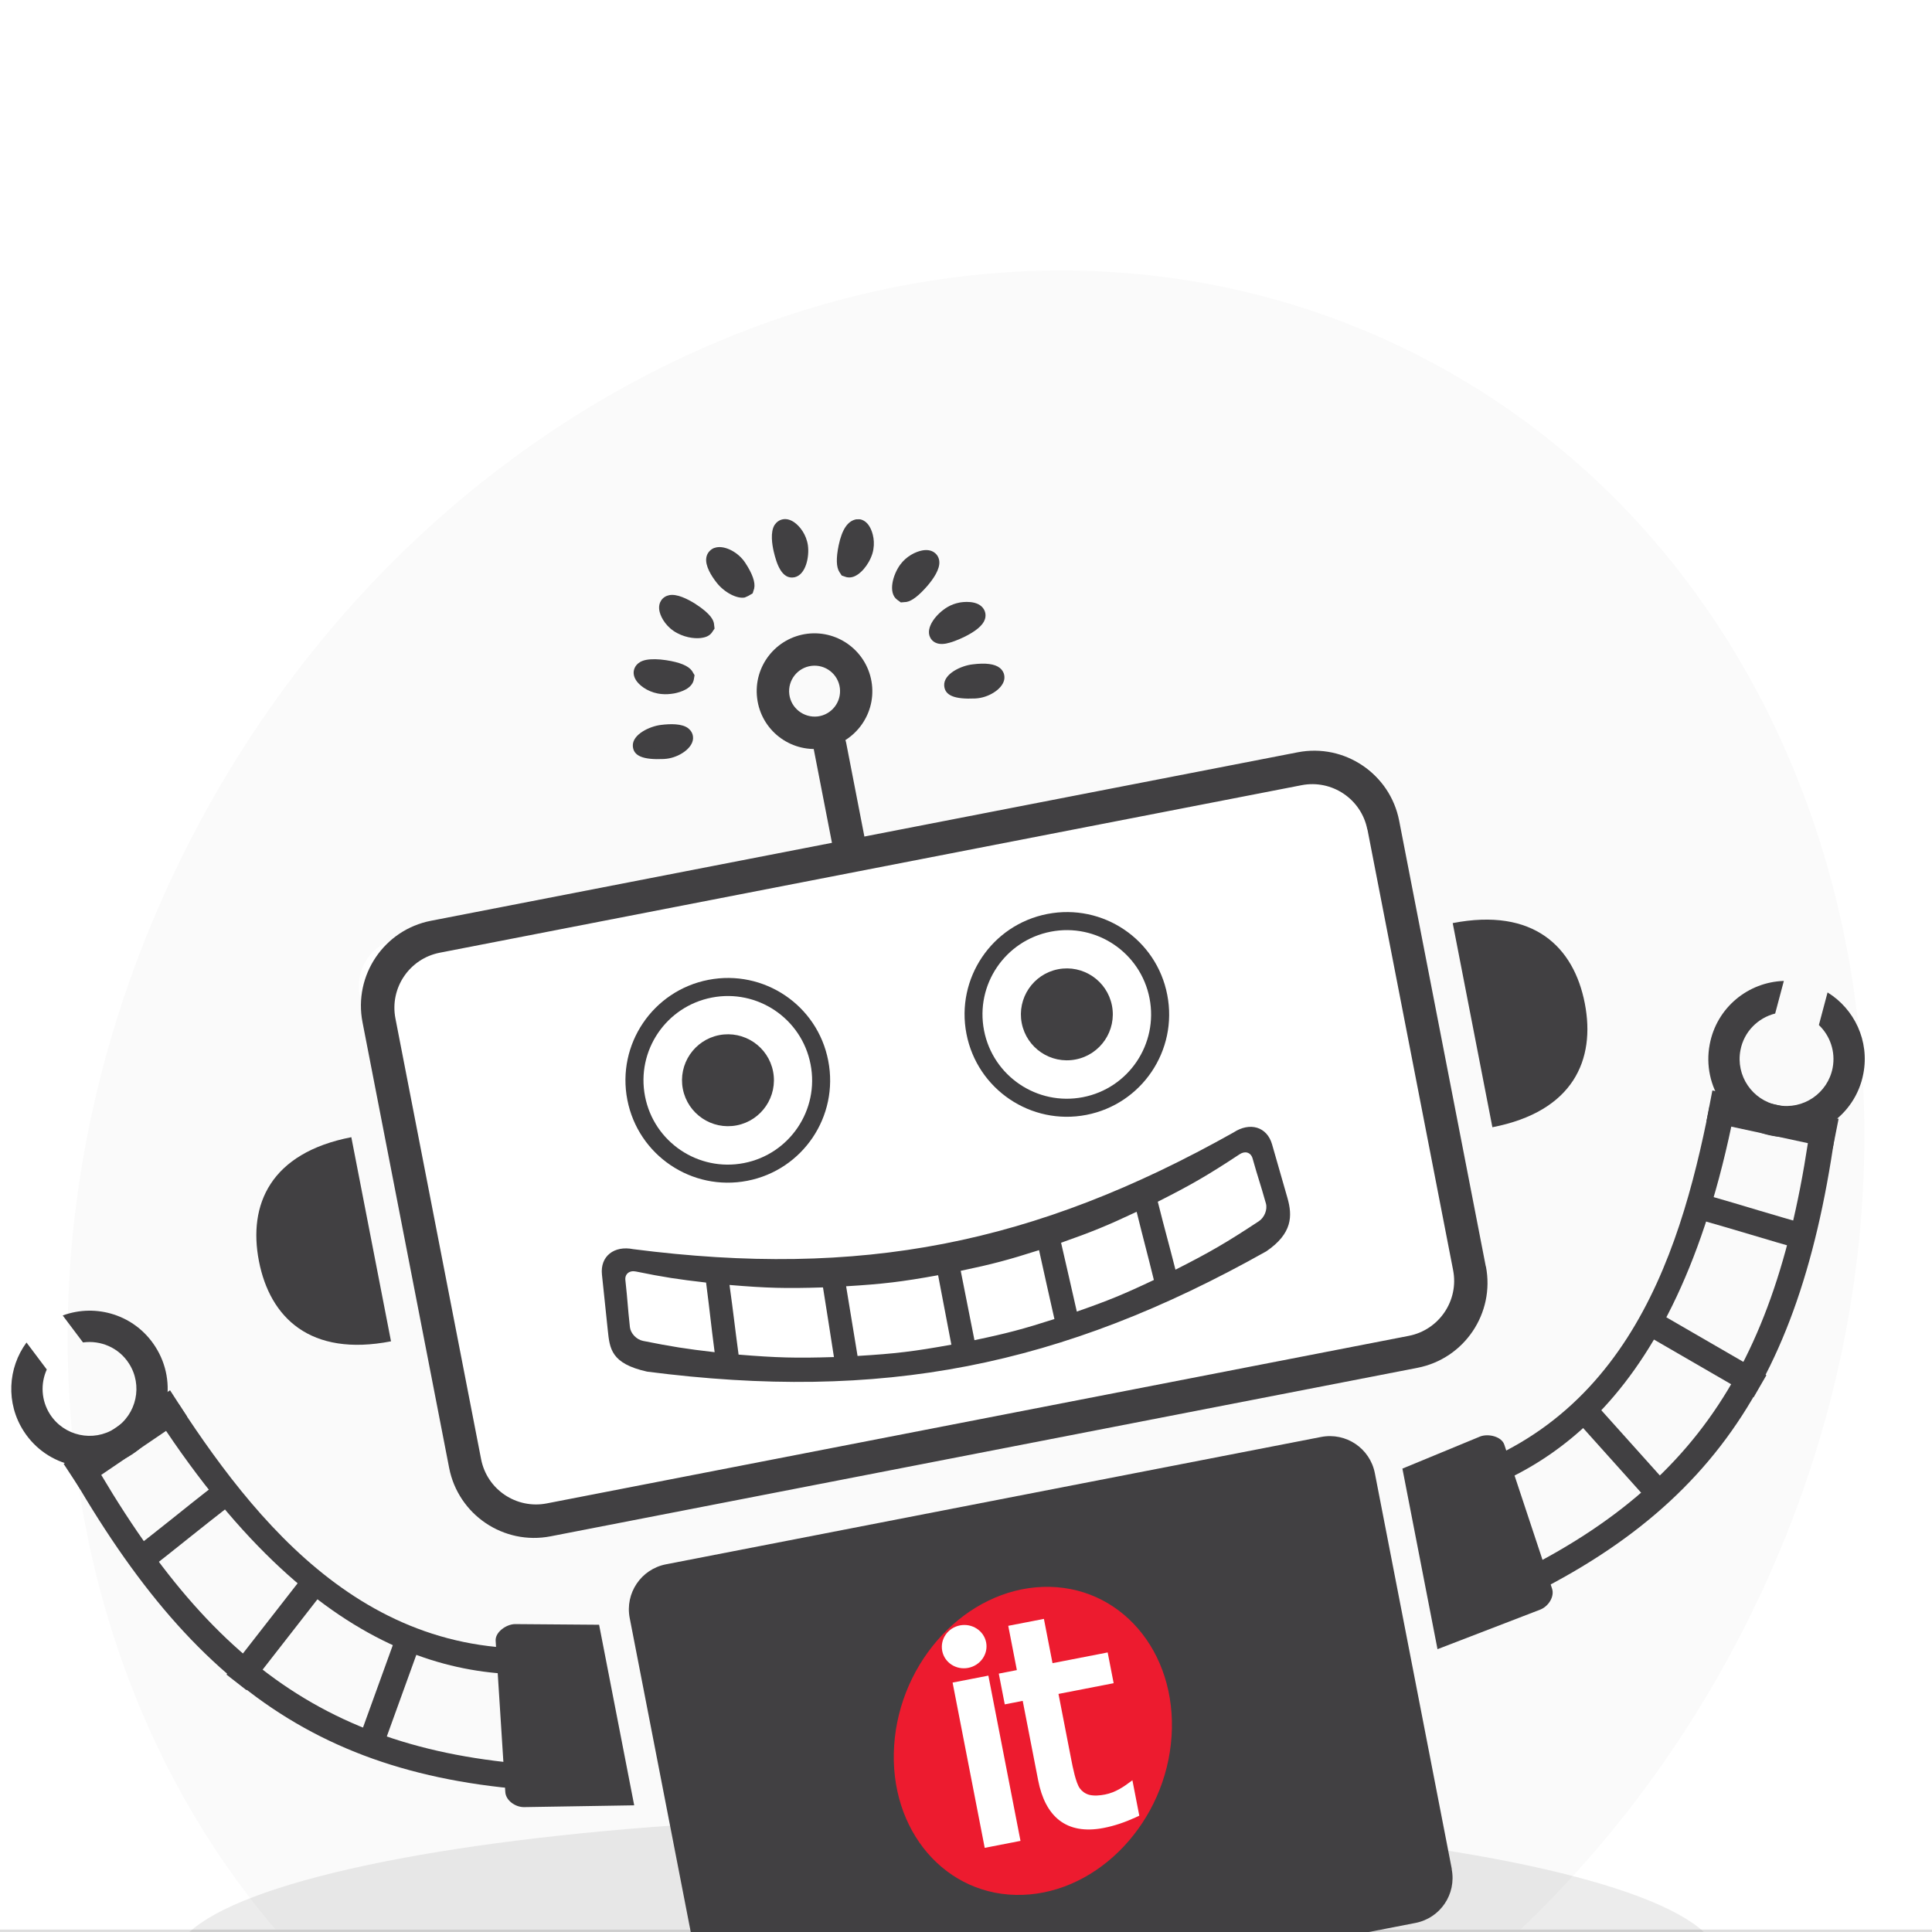 <svg width="160" height="160" viewBox="0 0 160 160" fill="none" xmlns="http://www.w3.org/2000/svg">
<g clip-path="url(#clip0_997_9779)">
<path d="M144.144 135.402C123.338 175.638 77.754 193.481 42.328 175.254C6.903 157.028 -4.949 109.635 15.856 69.398C36.662 29.162 82.246 11.319 117.672 29.546C153.098 47.772 164.949 95.165 144.144 135.402Z" fill="#FAFAFA"/>
<line y1="160.3" x2="160" y2="160.3" stroke="#DEDEDE"/>
<g opacity="0.1" filter="url(#filter0_f_997_9779)">
<ellipse cx="78.4" cy="162.4" rx="64" ry="12" fill="#3E3E3E"/>
</g>
<rect x="29.027" y="78.49" width="86.667" height="49.333" rx="4" transform="rotate(-11 29.027 78.49)" fill="white"/>
<path d="M97.076 167.454L96.209 162.995C95.999 161.915 96.702 160.873 97.782 160.663L105.928 159.08C106.959 158.879 108.036 159.503 108.383 160.495L109.898 164.849C110.081 165.368 110.035 165.923 109.763 166.377C109.501 166.829 109.05 167.153 108.505 167.259L99.398 169.029C98.328 169.237 97.286 168.534 97.076 167.454ZM98.107 162.338C97.949 162.369 97.855 162.521 97.884 162.669L98.751 167.129C98.78 167.277 98.933 167.381 99.082 167.352L108.189 165.582C108.219 165.576 108.269 165.567 108.291 165.521C108.315 165.486 108.295 165.438 108.289 165.408L106.773 161.044C106.704 160.852 106.45 160.706 106.252 160.744L98.106 162.328L98.107 162.338Z" fill="#414042"/>
<path d="M95.776 160.765L94.799 155.741C94.591 154.67 95.291 153.619 96.372 153.409L103.556 152.012C104.597 151.81 105.667 152.445 106.004 153.439L107.658 158.352C107.83 158.864 107.773 159.42 107.511 159.872C107.25 160.324 106.788 160.65 106.263 160.752L98.117 162.336C97.027 162.548 95.984 161.835 95.776 160.765ZM96.697 155.084C96.539 155.114 96.445 155.266 96.474 155.415L97.45 160.439C97.479 160.588 97.633 160.692 97.782 160.663L105.928 159.08C105.967 159.072 106.017 159.062 106.039 159.017C106.063 158.981 106.053 158.932 106.046 158.892L104.391 153.979C104.325 153.796 104.08 153.649 103.882 153.687L96.697 155.084Z" fill="#414042"/>
<path d="M79.625 165.93L71.479 167.514C70.944 167.618 70.406 167.496 69.982 167.167C69.57 166.846 69.309 166.352 69.277 165.813L68.97 160.638C68.91 159.59 69.674 158.598 70.705 158.398L77.889 157.001C78.97 156.791 80.013 157.504 80.221 158.574L81.198 163.599C81.406 164.669 80.705 165.72 79.625 165.93ZM71.04 160.071C70.852 160.107 70.669 160.328 70.677 160.532L70.984 165.707C70.992 165.747 70.999 165.787 71.027 165.822C71.064 165.856 71.114 165.847 71.153 165.839L79.3 164.255C79.448 164.227 79.552 164.073 79.523 163.924L78.546 158.9C78.518 158.751 78.364 158.647 78.215 158.676L71.04 160.071Z" fill="#414042"/>
<path d="M80.64 55.916C81.523 55.806 82.269 55.887 82.29 56.099C82.311 56.311 81.615 56.909 80.727 56.948C79.84 56.987 79.1 56.884 79.089 56.721C79.078 56.559 79.756 56.026 80.64 55.916Z" fill="#414042"/>
<path d="M80.737 57.368C78.699 57.466 78.67 56.947 78.662 56.743C78.635 56.182 79.655 55.665 80.379 55.525C80.448 55.511 80.508 55.499 80.577 55.486C80.918 55.44 82.049 55.334 82.485 55.671C82.607 55.77 82.683 55.899 82.691 56.042C82.757 56.595 81.912 57.17 81.109 57.326C80.991 57.349 80.87 57.363 80.737 57.368ZM80.689 56.328C80.43 56.368 80.196 56.434 79.997 56.524C80.195 56.537 80.431 56.533 80.696 56.522C81.023 56.51 81.311 56.403 81.523 56.279C81.317 56.278 81.03 56.282 80.689 56.328Z" fill="#414042"/>
<path d="M80.747 57.417C78.657 57.515 78.625 56.976 78.61 56.743C78.578 56.152 79.624 55.61 80.367 55.465C80.437 55.452 80.506 55.438 80.577 55.435C81.019 55.38 82.091 55.284 82.528 55.631C82.662 55.739 82.741 55.878 82.762 56.038C82.82 56.603 81.94 57.206 81.127 57.364C81 57.399 80.869 57.414 80.747 57.417Z" fill="#414042"/>
<path d="M80.768 57.845C79.035 57.925 78.241 57.596 78.194 56.772C78.14 55.805 79.583 55.134 80.528 55.022C81.622 54.882 82.382 54.981 82.796 55.312C83.014 55.485 83.156 55.736 83.178 56.009C83.264 56.825 82.221 57.594 81.2 57.792C81.061 57.819 80.921 57.836 80.768 57.845ZM79.028 56.723C79.039 56.937 79.719 57.051 80.707 57.003C81.591 56.945 82.35 56.355 82.33 56.091C82.32 56.042 82.303 56.004 82.255 55.972C82.086 55.841 81.514 55.756 80.619 55.858C80.559 55.87 80.5 55.882 80.45 55.891C79.677 56.041 79.019 56.519 79.028 56.723Z" fill="#414042"/>
<path d="M54.864 60.926C55.747 60.816 56.493 60.898 56.514 61.109C56.534 61.321 55.838 61.92 54.951 61.958C54.064 61.997 53.324 61.894 53.313 61.732C53.292 61.571 53.97 61.038 54.864 60.926Z" fill="#414042"/>
<path d="M54.961 62.378C52.923 62.476 52.892 61.947 52.885 61.753C52.858 61.193 53.879 60.675 54.602 60.535C54.672 60.521 54.731 60.51 54.801 60.496C55.141 60.451 56.282 60.342 56.708 60.681C56.831 60.781 56.907 60.91 56.914 61.052C56.98 61.605 56.136 62.181 55.333 62.337C55.214 62.36 55.084 62.375 54.961 62.378ZM54.913 61.338C54.653 61.379 54.419 61.445 54.221 61.535C54.419 61.547 54.645 61.545 54.92 61.532C55.246 61.52 55.534 61.413 55.747 61.289C55.531 61.29 55.254 61.293 54.913 61.338Z" fill="#414042"/>
<path d="M54.961 62.43C52.871 62.527 52.839 61.989 52.834 61.753C52.801 61.163 53.858 60.618 54.591 60.475C54.66 60.462 54.73 60.449 54.801 60.445C55.243 60.39 56.315 60.295 56.752 60.642C56.886 60.749 56.965 60.888 56.986 61.049C57.044 61.613 56.174 62.214 55.351 62.374C55.224 62.409 55.093 62.424 54.961 62.43Z" fill="#414042"/>
<path d="M54.982 62.857C53.249 62.937 52.455 62.608 52.408 61.784C52.354 60.818 53.817 60.142 54.742 60.035C55.495 59.94 56.497 59.91 57.009 60.324C57.23 60.507 57.369 60.748 57.392 61.021C57.478 61.837 56.435 62.606 55.414 62.804C55.285 62.829 55.145 62.846 54.982 62.857ZM53.252 61.733C53.263 61.947 53.943 62.062 54.931 62.014C55.815 61.955 56.584 61.363 56.554 61.102C56.544 61.052 56.526 61.014 56.479 60.983C56.31 60.851 55.738 60.767 54.832 60.871C54.773 60.882 54.723 60.892 54.664 60.903C53.901 61.052 53.243 61.529 53.252 61.733Z" fill="#414042"/>
<path d="M80.705 50.905C80.803 51.092 80.238 51.572 79.436 51.944C78.638 52.335 77.914 52.527 77.834 52.379C77.754 52.23 78.154 51.483 78.922 51.046C79.689 50.599 80.597 50.72 80.705 50.905Z" fill="#414042"/>
<path d="M77.462 52.584C77.192 52.092 77.922 51.138 78.708 50.686C78.966 50.533 79.244 50.428 79.551 50.368C79.968 50.287 80.835 50.252 81.078 50.709C81.145 50.84 81.164 50.991 81.111 51.145C80.936 51.673 79.926 52.188 79.624 52.329C79.116 52.572 78.628 52.759 78.271 52.828C78.112 52.859 77.656 52.948 77.462 52.584ZM79.128 51.417C78.897 51.555 78.711 51.704 78.577 51.864C78.789 51.792 79.017 51.696 79.252 51.578C79.553 51.437 79.784 51.3 79.965 51.172C79.699 51.183 79.386 51.264 79.128 51.417Z" fill="#414042"/>
<path d="M77.405 52.606C77.099 52.038 77.948 51.061 78.677 50.631C78.937 50.488 79.223 50.371 79.54 50.309C79.976 50.224 80.865 50.196 81.124 50.68C81.202 50.819 81.215 50.991 81.163 51.145C80.988 51.673 80.046 52.175 79.642 52.367C79.133 52.61 78.633 52.789 78.277 52.858C77.844 52.963 77.55 52.876 77.405 52.606Z" fill="#414042"/>
<path d="M77.043 52.81C76.593 51.972 77.577 50.794 78.473 50.27C78.787 50.085 79.114 49.97 79.461 49.903C79.619 49.872 81.032 49.628 81.499 50.494C81.628 50.736 81.653 51.019 81.562 51.294C81.401 51.788 80.808 52.284 79.822 52.764C79.286 53.022 78.748 53.219 78.352 53.296C77.517 53.448 77.175 53.062 77.043 52.81ZM78.893 51.001C78.174 51.428 77.665 52.196 77.778 52.41C77.827 52.504 78.031 52.495 78.19 52.464C78.507 52.402 78.987 52.227 79.448 52.003C80.255 51.61 80.685 51.228 80.75 51.03C80.77 50.975 80.77 50.924 80.742 50.888C80.646 50.711 80.106 50.631 79.611 50.727C79.363 50.775 79.125 50.873 78.893 51.001Z" fill="#414042"/>
<path d="M70.316 46.929C70.144 46.89 70.15 46.179 70.326 45.343C70.503 44.506 70.828 43.847 71.041 43.888C71.257 43.938 71.619 44.742 71.379 45.57C71.138 46.399 70.486 46.958 70.316 46.929Z" fill="#414042"/>
<path d="M70.242 47.344L70.011 47.266L69.911 47.121C69.648 46.719 69.826 45.677 69.919 45.258C70.047 44.647 70.356 43.589 70.921 43.479L71.051 43.464L71.136 43.478C71.318 43.515 71.478 43.648 71.613 43.869C71.857 44.274 72.007 44.996 71.793 45.695C71.536 46.537 70.874 47.263 70.448 47.345C70.367 47.351 70.306 47.352 70.242 47.344ZM70.744 45.426C70.685 45.705 70.648 45.939 70.633 46.127C70.763 45.947 70.893 45.716 70.983 45.441C71.076 45.125 71.058 44.82 71.002 44.584C70.909 44.798 70.819 45.072 70.744 45.426Z" fill="#414042"/>
<path d="M70.23 47.388L69.977 47.303L69.873 47.138C69.61 46.737 69.761 45.772 69.873 45.236C70.007 44.603 70.316 43.545 70.92 43.428L71.146 43.425C71.338 43.46 71.519 43.599 71.657 43.83C71.912 44.243 72.066 44.984 71.847 45.706C71.576 46.591 70.901 47.298 70.456 47.385C70.376 47.401 70.305 47.404 70.23 47.388Z" fill="#414042"/>
<path d="M70.093 47.795L69.708 47.664L69.517 47.372C69.254 46.971 69.233 46.224 69.456 45.152C69.73 43.865 70.188 43.148 70.901 43.01L70.911 43.008L71.137 43.005L71.23 43.008C71.444 43.048 71.769 43.191 72.016 43.616C72.291 44.077 72.518 44.927 72.252 45.833C71.956 46.795 71.191 47.674 70.537 47.801C70.398 47.828 70.275 47.831 70.093 47.795ZM70.992 43.846C70.793 43.884 70.476 44.368 70.273 45.333C70.066 46.33 70.136 46.799 70.211 46.918L70.296 46.984C70.519 47.023 71.168 46.444 71.424 45.592C71.605 44.992 71.476 44.379 71.28 44.057C71.217 43.946 71.142 43.878 71.075 43.85L70.992 43.846Z" fill="#414042"/>
<path d="M65.616 46.927C65.449 46.97 65.148 46.319 64.954 45.482C64.763 44.656 64.776 43.933 65.004 43.889C65.222 43.846 65.902 44.434 66.026 45.284C66.139 46.126 65.782 46.885 65.616 46.927Z" fill="#414042"/>
<path d="M64.542 45.583C64.47 45.268 64.254 44.209 64.554 43.74C64.64 43.6 64.767 43.513 64.924 43.472C65.102 43.438 65.309 43.5 65.513 43.646C65.87 43.895 66.33 44.464 66.437 45.225C66.561 46.075 66.249 47.226 65.706 47.341L65.697 47.343C65.518 47.378 64.981 47.472 64.542 45.583ZM65.359 45.393C65.424 45.679 65.502 45.921 65.569 46.103C65.609 45.89 65.638 45.617 65.596 45.347C65.551 45.006 65.384 44.73 65.236 44.553C65.243 44.747 65.279 45.038 65.359 45.393Z" fill="#414042"/>
<path d="M64.492 45.593C64.393 45.19 64.209 44.187 64.506 43.708C64.602 43.566 64.735 43.458 64.904 43.425C65.102 43.386 65.31 43.449 65.536 43.61C65.905 43.868 66.367 44.447 66.476 45.217C66.606 46.097 66.289 47.269 65.706 47.393L65.696 47.395C65.508 47.431 64.941 47.531 64.492 45.593Z" fill="#414042"/>
<path d="M64.078 45.683C63.946 45.112 63.774 44.066 64.151 43.468C64.311 43.231 64.545 43.062 64.823 43.009C65.13 42.949 65.454 43.03 65.788 43.263C66.241 43.586 66.772 44.255 66.906 45.154C67.041 46.115 66.734 47.604 65.797 47.807L65.787 47.809C64.746 48.011 64.314 46.687 64.078 45.683ZM64.867 43.925C64.726 44.148 64.736 44.784 64.904 45.492C65.154 46.564 65.457 47.009 65.625 46.977L65.706 47.393L65.625 46.977C65.843 46.934 66.186 46.107 66.066 45.276C65.972 44.636 65.593 44.165 65.295 43.956C65.165 43.868 65.054 43.828 64.985 43.841C64.945 43.849 64.899 43.878 64.867 43.925Z" fill="#414042"/>
<path d="M60.059 47.709C59.527 47.031 59.245 46.376 59.426 46.248C59.607 46.12 60.482 46.392 60.952 47.114C61.421 47.835 61.683 48.494 61.538 48.594C61.389 48.674 60.592 48.387 60.059 47.709Z" fill="#414042"/>
<path d="M59.729 47.968C59.525 47.71 58.88 46.827 58.958 46.277C58.979 46.119 59.065 45.979 59.184 45.904L59.313 45.828L59.402 45.81C59.848 45.724 60.783 46.087 61.307 46.88C61.543 47.245 62.088 48.147 61.983 48.61L61.914 48.839L61.767 48.93L61.587 49.006C61.16 49.089 60.276 48.664 59.729 47.968ZM60.389 47.449C60.566 47.672 60.773 47.837 60.961 47.955C60.877 47.786 60.753 47.574 60.606 47.345C60.417 47.063 60.153 46.868 59.936 46.756C60.032 46.932 60.171 47.173 60.389 47.449Z" fill="#414042"/>
<path d="M59.683 47.998C59.424 47.668 58.819 46.829 58.905 46.267C58.931 46.087 59.017 45.947 59.153 45.849L59.301 45.768L59.401 45.749C59.916 45.649 60.852 46.074 61.351 46.841C61.655 47.296 62.14 48.148 62.046 48.618L61.962 48.871L61.797 48.975L61.596 49.056C61.152 49.152 60.26 48.739 59.683 47.998Z" fill="#414042"/>
<path d="M59.353 48.257C58.903 47.687 58.393 46.86 58.491 46.203C58.529 45.919 58.684 45.662 58.957 45.475L59.105 45.395L59.33 45.331C60.093 45.183 61.161 45.757 61.716 46.605C62.315 47.517 62.567 48.229 62.459 48.733L62.332 49.139L61.963 49.355L61.679 49.482C61.025 49.609 59.983 49.061 59.353 48.257ZM61.631 48.545C61.667 48.363 61.492 47.831 60.997 47.084C60.573 46.437 59.81 46.112 59.483 46.175L59.396 46.203C59.35 46.232 59.328 46.277 59.32 46.341C59.279 46.606 59.563 47.168 60.015 47.748C60.507 48.373 61.236 48.683 61.487 48.655L61.603 48.612L61.631 48.545Z" fill="#414042"/>
<path d="M53.374 55.693C53.404 55.482 54.153 55.418 55.033 55.556C55.904 55.695 56.6 55.94 56.581 56.109C56.552 56.279 55.772 56.657 54.895 56.59C53.997 56.518 53.343 55.905 53.374 55.693Z" fill="#414042"/>
<path d="M54.853 57.01C54.081 56.954 53.425 56.537 53.137 56.171C52.988 55.984 52.931 55.8 52.96 55.63C52.987 55.45 53.125 55.207 53.6 55.114C53.967 55.043 54.514 55.05 55.097 55.142C55.659 55.228 56.636 55.44 56.891 55.801L57.013 56.004L56.984 56.174C56.902 56.704 55.925 56.915 55.727 56.953C55.44 57.009 55.146 57.035 54.853 57.01ZM54.97 55.969C54.63 55.912 54.339 55.897 54.113 55.899C54.312 56.025 54.591 56.136 54.915 56.165C55.155 56.18 55.408 56.162 55.654 56.104C55.472 56.067 55.235 56.01 54.97 55.969Z" fill="#414042"/>
<path d="M54.853 57.061C54.059 57 53.404 56.592 53.102 56.199C52.95 56.002 52.88 55.799 52.915 55.608C52.947 55.406 53.093 55.151 53.599 55.053C53.975 54.98 54.524 54.996 55.117 55.087C55.679 55.173 56.676 55.38 56.947 55.77L57.082 55.99L57.048 56.182C56.959 56.734 56.036 56.955 55.748 57.011C55.451 57.069 55.146 57.087 54.853 57.061Z" fill="#414042"/>
<path d="M54.821 57.479C53.84 57.403 53.102 56.888 52.762 56.46C52.473 56.084 52.451 55.76 52.491 55.546C52.53 55.322 52.707 54.805 53.51 54.649C53.936 54.566 54.524 54.575 55.171 54.675C56.295 54.848 56.998 55.133 57.306 55.556L57.52 55.916L57.463 56.256C57.334 57.022 56.384 57.319 55.829 57.427C55.48 57.485 55.136 57.511 54.821 57.479ZM56.603 56.012C56.531 55.902 56.104 55.666 55.044 55.502C54.152 55.357 53.363 55.428 53.33 55.681C53.316 55.766 53.377 55.867 53.432 55.939C53.666 56.243 54.226 56.587 54.885 56.644C55.136 56.667 55.4 56.647 55.667 56.595C56.242 56.483 56.602 56.269 56.632 56.109L56.636 56.077L56.603 56.012Z" fill="#414042"/>
<path d="M76.854 46.491C77.033 46.62 76.707 47.27 76.125 47.928C75.555 48.594 74.975 49.047 74.833 48.951C74.699 48.843 74.753 48.01 75.265 47.314C75.786 46.606 76.682 46.349 76.854 46.491Z" fill="#414042"/>
<path d="M74.735 49.402L74.589 49.286C74.13 48.933 74.409 47.778 74.938 47.059C75.385 46.447 76.044 46.134 76.47 46.051C76.747 45.997 76.969 46.026 77.115 46.142C77.235 46.232 77.314 46.371 77.325 46.533C77.381 47.088 76.675 47.955 76.456 48.203C76.237 48.452 75.502 49.273 75.007 49.37L74.735 49.402ZM75.612 47.565C75.449 47.782 75.349 48.007 75.284 48.205C75.431 48.063 75.612 47.884 75.806 47.661C76.025 47.413 76.186 47.186 76.296 47.011C76.058 47.108 75.798 47.303 75.612 47.565Z" fill="#414042"/>
<path d="M74.725 49.455L74.557 49.334C74.074 48.965 74.348 47.78 74.892 47.037C75.347 46.413 76.016 46.098 76.462 46.012C76.749 45.956 76.983 45.993 77.15 46.114C77.282 46.212 77.363 46.361 77.376 46.533C77.432 47.088 76.78 47.914 76.495 48.247C76.209 48.57 75.513 49.333 75.018 49.429L74.725 49.455Z" fill="#414042"/>
<path d="M74.604 49.89L74.292 49.663C73.521 49.082 73.951 47.59 74.543 46.775C75.062 46.057 75.824 45.693 76.369 45.587C76.885 45.487 77.211 45.629 77.392 45.769C77.619 45.931 77.764 46.201 77.788 46.484C77.854 47.14 77.291 47.948 76.805 48.516C76.116 49.308 75.545 49.758 75.089 49.847L75.069 49.851L74.604 49.89ZM75.228 47.28C74.715 47.976 74.629 48.857 74.809 48.986L74.947 49.011C75.133 48.964 75.559 48.666 76.164 47.972C76.651 47.404 76.972 46.838 76.942 46.576C76.942 46.525 76.913 46.479 76.876 46.445C76.814 46.395 76.69 46.389 76.521 46.422C76.135 46.497 75.585 46.789 75.228 47.28Z" fill="#414042"/>
<path d="M55.51 50.228C55.628 50.041 56.331 50.274 57.071 50.748C57.809 51.211 58.329 51.717 58.232 51.849C58.138 52.001 57.272 52.046 56.494 51.641C55.726 51.235 55.39 50.406 55.51 50.228Z" fill="#414042"/>
<path d="M56.298 52.009C55.623 51.657 55.203 51.029 55.094 50.577C55.038 50.341 55.051 50.143 55.155 49.989C55.211 49.906 55.322 49.792 55.521 49.753C56.066 49.647 57.009 50.215 57.289 50.386C57.759 50.686 58.558 51.251 58.646 51.706L58.671 51.938L58.575 52.08C58.489 52.22 58.34 52.301 58.112 52.345C57.718 52.432 56.964 52.363 56.298 52.009ZM56.699 51.262C56.939 51.39 57.2 51.463 57.414 51.504C57.268 51.388 57.077 51.251 56.842 51.101C56.536 50.903 56.275 50.779 56.074 50.695C56.204 50.886 56.402 51.114 56.699 51.262Z" fill="#414042"/>
<path d="M56.276 52.054C55.589 51.694 55.157 51.058 55.045 50.586C54.975 50.333 55.006 50.121 55.117 49.955C55.205 49.825 55.35 49.725 55.519 49.692C56.084 49.582 57.049 50.156 57.329 50.327C57.8 50.637 58.609 51.2 58.712 51.673L58.742 51.935L58.63 52.1C58.536 52.252 58.377 52.335 58.139 52.381C57.707 52.486 56.953 52.416 56.276 52.054Z" fill="#414042"/>
<path d="M56.082 52.431C55.223 51.981 54.764 51.206 54.632 50.687C54.512 50.227 54.635 49.905 54.762 49.716C54.914 49.491 55.152 49.342 55.43 49.288C56.064 49.164 56.931 49.603 57.551 49.986C58.971 50.893 59.085 51.426 59.126 51.634L59.177 52.056L58.985 52.34C58.827 52.587 58.569 52.74 58.222 52.807C57.749 52.91 56.907 52.867 56.082 52.431ZM58.299 51.774C58.272 51.635 57.983 51.26 57.103 50.7C56.33 50.213 55.618 49.991 55.472 50.195C55.415 50.267 55.44 50.396 55.457 50.486C55.55 50.858 55.91 51.385 56.482 51.685C57.25 52.091 58.145 52.092 58.289 51.879L58.313 51.843L58.299 51.774Z" fill="#414042"/>
<path d="M70.744 72.094C71.656 71.917 71.937 71.091 71.76 70.179L70.09 61.587C69.913 60.675 69.342 60.015 68.43 60.192C67.519 60.369 67.227 61.197 67.404 62.109L69.074 70.701C69.254 71.623 69.822 72.273 70.744 72.094Z" fill="#414042"/>
<path d="M123.056 104.873C123.811 108.758 121.272 112.522 117.388 113.277L45.599 127.231C41.715 127.986 37.951 125.448 37.196 121.563L30.022 84.658C29.267 80.773 31.806 77.009 35.69 76.254L107.469 62.302C111.353 61.547 115.117 64.086 115.873 67.97L123.046 104.875L123.056 104.873ZM113.237 68.698C112.748 66.181 110.31 64.537 107.793 65.026L36.421 78.899C33.903 79.389 32.259 81.827 32.748 84.344L39.843 120.843C40.332 123.36 42.768 124.995 45.285 124.505L116.667 110.63C119.185 110.141 120.829 107.702 120.342 105.195L113.247 68.697L113.237 68.698Z" fill="#414042"/>
<path fill-rule="evenodd" clip-rule="evenodd" d="M29.095 94.177C22.386 95.481 20.536 99.769 21.443 104.437C22.35 109.104 25.673 112.387 32.382 111.083L29.095 94.177Z" fill="#414042"/>
<path fill-rule="evenodd" clip-rule="evenodd" d="M123.593 93.353C130.303 92.049 132.153 87.761 131.246 83.093C130.339 78.425 127.016 75.143 120.307 76.447L123.593 93.353Z" fill="#414042"/>
<path fill-rule="evenodd" clip-rule="evenodd" d="M120.224 154.799C120.625 156.861 119.283 158.849 117.222 159.25L62.975 169.794C60.923 170.193 58.925 168.854 58.524 166.793L52.15 134C51.749 131.939 53.091 129.951 55.152 129.55L109.409 119.003C111.471 118.603 113.459 119.944 113.86 122.005L120.234 154.797L120.224 154.799Z" fill="#414042"/>
<path d="M18.09 122.746C16.436 124.024 15.343 124.905 14.257 125.775C13.169 126.634 12.093 127.501 10.449 128.777L11.741 130.45C13.403 129.16 14.489 128.29 15.575 127.421C16.652 126.564 17.738 125.695 19.382 124.418L18.09 122.746Z" fill="#414042"/>
<path d="M25.284 130.305L18.756 138.681L20.42 139.978L26.948 131.602L25.284 130.305Z" fill="#414042"/>
<path d="M32.832 135.41L29.534 144.526L31.554 145.131L34.852 136.015L32.832 135.41Z" fill="#414042"/>
<path d="M8.361 122.108C9.342 121.331 9.805 120.86 10.676 120.311C9.595 120.994 7.359 119.916 5.955 121.105L5.676 121.416L6.083 122.396C17.168 141.489 29.113 148.763 51.12 148.434L50.844 146.328C30.22 146.573 18.966 139.998 8.361 122.108Z" fill="#414042"/>
<path d="M14.823 116.306L13.805 115.352L12.896 116.125C11.607 117.219 11.917 119.607 10.854 120.276C11.678 119.756 12.711 119.195 13.703 118.426C27.511 138.985 40.37 139.849 49.778 138.04L49.504 135.944C32.037 139.309 21.967 127.238 14.823 116.306Z" fill="#414042"/>
<path d="M15.493 117.317L6.644 123.326L5.269 121.228L14.081 115.134L15.493 117.317Z" fill="#414042"/>
<path d="M12.851 111.506C14.793 114.512 13.926 118.516 10.92 120.458C7.914 122.4 3.899 121.535 1.967 118.527C0.467 116.206 0.649 113.281 2.195 111.181L3.874 113.415C3.349 114.577 3.405 115.975 4.143 117.127C5.305 118.927 7.712 119.457 9.522 118.293C11.322 117.13 11.84 114.716 10.678 112.916C9.835 111.598 8.326 110.976 6.874 111.176L5.195 108.942C7.978 107.917 11.184 108.909 12.851 111.506Z" fill="#414042"/>
<path d="M41.047 135.871C41.011 135.158 41.925 134.517 42.642 134.501L49.615 134.555L52.522 149.509L43.397 149.658C42.679 149.664 41.882 149.109 41.846 148.396L41.047 135.871Z" fill="#414042"/>
<path d="M140.946 98.866C142.958 99.431 144.302 99.838 145.635 100.238C146.965 100.627 148.287 101.028 150.29 101.595L149.719 103.629C147.704 103.054 146.362 102.657 145.03 102.258C143.709 101.866 142.377 101.467 140.374 100.9L140.946 98.866Z" fill="#414042"/>
<path d="M137.095 108.569L136.038 110.395L145.229 115.715L146.286 113.889L137.095 108.569Z" fill="#414042"/>
<path d="M132.022 116.13L138.495 123.346L136.848 124.664L130.375 117.448L132.022 116.13Z" fill="#414042"/>
<path d="M149.728 94.629C148.538 94.274 147.922 94.013 146.909 93.829C148.167 94.058 149.836 92.222 151.583 92.797L151.958 92.982L151.949 94.043C148.823 115.898 140.472 127.117 119.945 135.056L119.412 133C138.626 125.501 146.597 115.189 149.728 94.629Z" fill="#414042"/>
<path d="M141.563 91.67L142.15 90.404L143.282 90.781C144.887 91.312 145.494 93.642 146.73 93.864C145.771 93.691 144.604 93.558 143.396 93.216C138.295 117.451 126.696 123.068 117.295 124.916L116.764 122.87C134.219 119.446 139.034 104.482 141.563 91.67Z" fill="#414042"/>
<path d="M141.321 92.859L151.776 95.115L152.265 92.655L141.812 90.306L141.321 92.859Z" fill="#414042"/>
<path d="M141.593 86.481C140.919 89.996 143.223 93.384 146.737 94.058C150.252 94.733 153.65 92.427 154.315 88.914C154.836 86.2 153.571 83.556 151.351 82.188L150.632 84.889C151.554 85.769 152.026 87.086 151.773 88.431C151.37 90.535 149.337 91.928 147.222 91.527C145.118 91.123 143.733 89.078 144.136 86.974C144.424 85.437 145.59 84.295 147.012 83.936L147.731 81.236C144.767 81.329 142.166 83.449 141.593 86.481Z" fill="#414042"/>
<path d="M124.578 119.634C124.345 118.96 123.257 118.708 122.586 118.962L116.141 121.624L119.048 136.578L127.564 133.298C128.232 133.034 128.763 132.221 128.529 131.547L124.578 119.634Z" fill="#414042"/>
<path d="M68.04 61.995C70.661 61.671 72.531 59.281 72.207 56.66C71.881 54.029 69.493 52.169 66.87 52.483C64.239 52.81 62.379 55.197 62.703 57.819C63.02 60.452 65.407 62.312 68.04 61.995ZM65.366 57.496C65.224 56.341 66.047 55.286 67.202 55.144C68.357 55.002 69.412 55.825 69.554 56.98C69.697 58.136 68.873 59.19 67.718 59.333C66.561 59.465 65.506 58.642 65.366 57.496Z" fill="#414042"/>
<path fill-rule="evenodd" clip-rule="evenodd" d="M86.379 131.42C92.726 131.214 97.493 136.746 97.023 143.8C96.56 150.832 91.038 156.709 84.693 156.924C78.348 157.139 73.579 151.597 74.05 144.553C74.512 137.511 80.032 131.625 86.379 131.42Z" fill="#ED1B2F"/>
<path fill-rule="evenodd" clip-rule="evenodd" d="M84.697 140.859L83.21 141.148L82.715 138.601L84.212 138.31L83.499 134.643L86.452 134.069L87.165 137.736L91.733 136.848L92.228 139.395L87.66 140.283L88.721 145.743C88.835 146.328 89.091 147.646 89.427 148.105C89.622 148.365 89.872 148.543 90.189 148.636C90.6 148.741 91.085 148.698 91.501 148.617C92.403 148.442 93.081 147.96 93.781 147.434L93.841 147.741L94.351 150.367L94.011 150.525C93.18 150.903 92.313 151.205 91.411 151.381C88.26 151.993 86.55 150.392 85.976 147.439L84.697 140.859ZM84.513 152.454L81.55 153.03L78.89 139.344L81.853 138.768L84.513 152.454Z" fill="white"/>
<path fill-rule="evenodd" clip-rule="evenodd" d="M79.501 134.608C80.502 134.413 81.479 135.046 81.668 136.017C81.855 136.979 81.196 137.929 80.185 138.126C79.184 138.32 78.22 137.695 78.031 136.724C77.84 135.743 78.501 134.802 79.501 134.608Z" fill="white"/>
<path d="M58.661 81.148C54.063 82.042 51.061 86.492 51.953 91.081C52.846 95.679 57.297 98.681 61.895 97.787C66.484 96.895 69.487 92.454 68.591 87.846C67.708 83.246 63.259 80.254 58.661 81.148ZM61.61 96.32C57.824 97.056 54.155 94.581 53.419 90.796C52.683 87.01 55.16 83.35 58.946 82.615C62.722 81.881 66.389 84.346 67.125 88.131C67.871 91.915 65.396 95.584 61.61 96.32Z" fill="#414042"/>
<path d="M64.023 88.734C64.424 90.796 63.075 92.796 61.013 93.197C58.952 93.597 56.952 92.248 56.551 90.187C56.15 88.126 57.499 86.125 59.561 85.725C61.622 85.324 63.622 86.673 64.023 88.734Z" fill="#414042"/>
<path d="M86.736 75.691C82.138 76.585 79.146 81.033 80.038 85.621C80.931 90.22 85.382 93.222 89.97 92.33C94.558 91.438 97.562 86.997 96.667 82.389C95.783 77.789 91.334 74.797 86.736 75.691ZM89.685 90.863C85.9 91.599 82.23 89.124 81.494 85.338C80.758 81.553 83.235 77.893 87.021 77.157C90.797 76.424 94.464 78.888 95.2 82.674C95.936 86.46 93.471 90.127 89.685 90.863Z" fill="#414042"/>
<path d="M102.153 93.787C85.639 103.065 71.24 105.864 52.444 103.45C50.86 103.13 49.689 104.037 49.851 105.558C50.043 107.393 50.141 108.32 50.333 110.154C50.495 111.676 50.583 112.924 53.593 113.593C72.981 116.088 87.846 113.198 104.877 103.625C107.037 102.145 107.043 100.694 106.622 99.213C106.113 97.44 105.856 96.544 105.347 94.771C104.929 93.309 103.512 92.896 102.153 93.787ZM53.252 111.047C52.706 110.937 52.226 110.424 52.167 109.911C51.964 108.068 51.994 107.857 51.791 106.014C51.734 105.511 52.124 105.188 52.66 105.3C54.983 105.774 56.149 105.949 58.474 106.217C58.812 108.804 58.845 109.395 59.183 111.982C56.816 111.712 55.628 111.521 53.252 111.047ZM61.166 112.183C60.816 109.587 60.775 109.009 60.415 106.415C63.52 106.676 65.07 106.714 68.157 106.618C68.577 109.2 68.651 109.792 69.063 112.386C65.914 112.484 64.332 112.442 61.166 112.183ZM71.019 112.294C70.588 109.704 70.504 109.113 70.072 106.523C73.142 106.338 74.67 106.154 77.69 105.608C78.181 108.186 78.295 108.771 78.788 111.36C75.708 111.917 74.15 112.107 71.019 112.294ZM80.7 110.988C80.189 108.413 80.076 107.828 79.563 105.244C82.192 104.692 83.482 104.348 86.049 103.531C86.609 106.096 86.752 106.675 87.323 109.238C84.699 110.077 83.378 110.426 80.7 110.988ZM89.177 108.62C88.607 106.057 88.454 105.48 87.874 102.919C90.415 102.024 91.673 101.512 94.132 100.355C94.76 102.897 94.931 103.46 95.559 106.002C93.054 107.188 91.778 107.714 89.177 108.62ZM104.839 99.672C104.977 100.17 104.714 100.828 104.259 101.132C101.561 102.912 100.184 103.714 97.347 105.15C96.7 102.612 96.519 102.051 95.883 99.521C98.664 98.117 100.023 97.328 102.658 95.592C103.113 95.287 103.583 95.433 103.731 95.928C104.23 97.703 104.338 97.888 104.839 99.672Z" fill="#414042"/>
<path d="M92.088 83.279C92.489 85.34 91.139 87.341 89.078 87.741C87.017 88.142 85.016 86.793 84.616 84.731C84.215 82.67 85.564 80.67 87.626 80.269C89.687 79.868 91.687 81.218 92.088 83.279Z" fill="#414042"/>
</g>
<defs>
<filter id="filter0_f_997_9779" x="-5.6" y="130.4" width="168" height="64" filterUnits="userSpaceOnUse" color-interpolation-filters="sRGB">
<feFlood flood-opacity="0" result="BackgroundImageFix"/>
<feBlend mode="normal" in="SourceGraphic" in2="BackgroundImageFix" result="shape"/>
<feGaussianBlur stdDeviation="10" result="effect1_foregroundBlur_997_9779"/>
</filter>
<clipPath id="clip0_997_9779">
<rect width="160" height="160" fill="white"/>
</clipPath>
</defs>
</svg>
